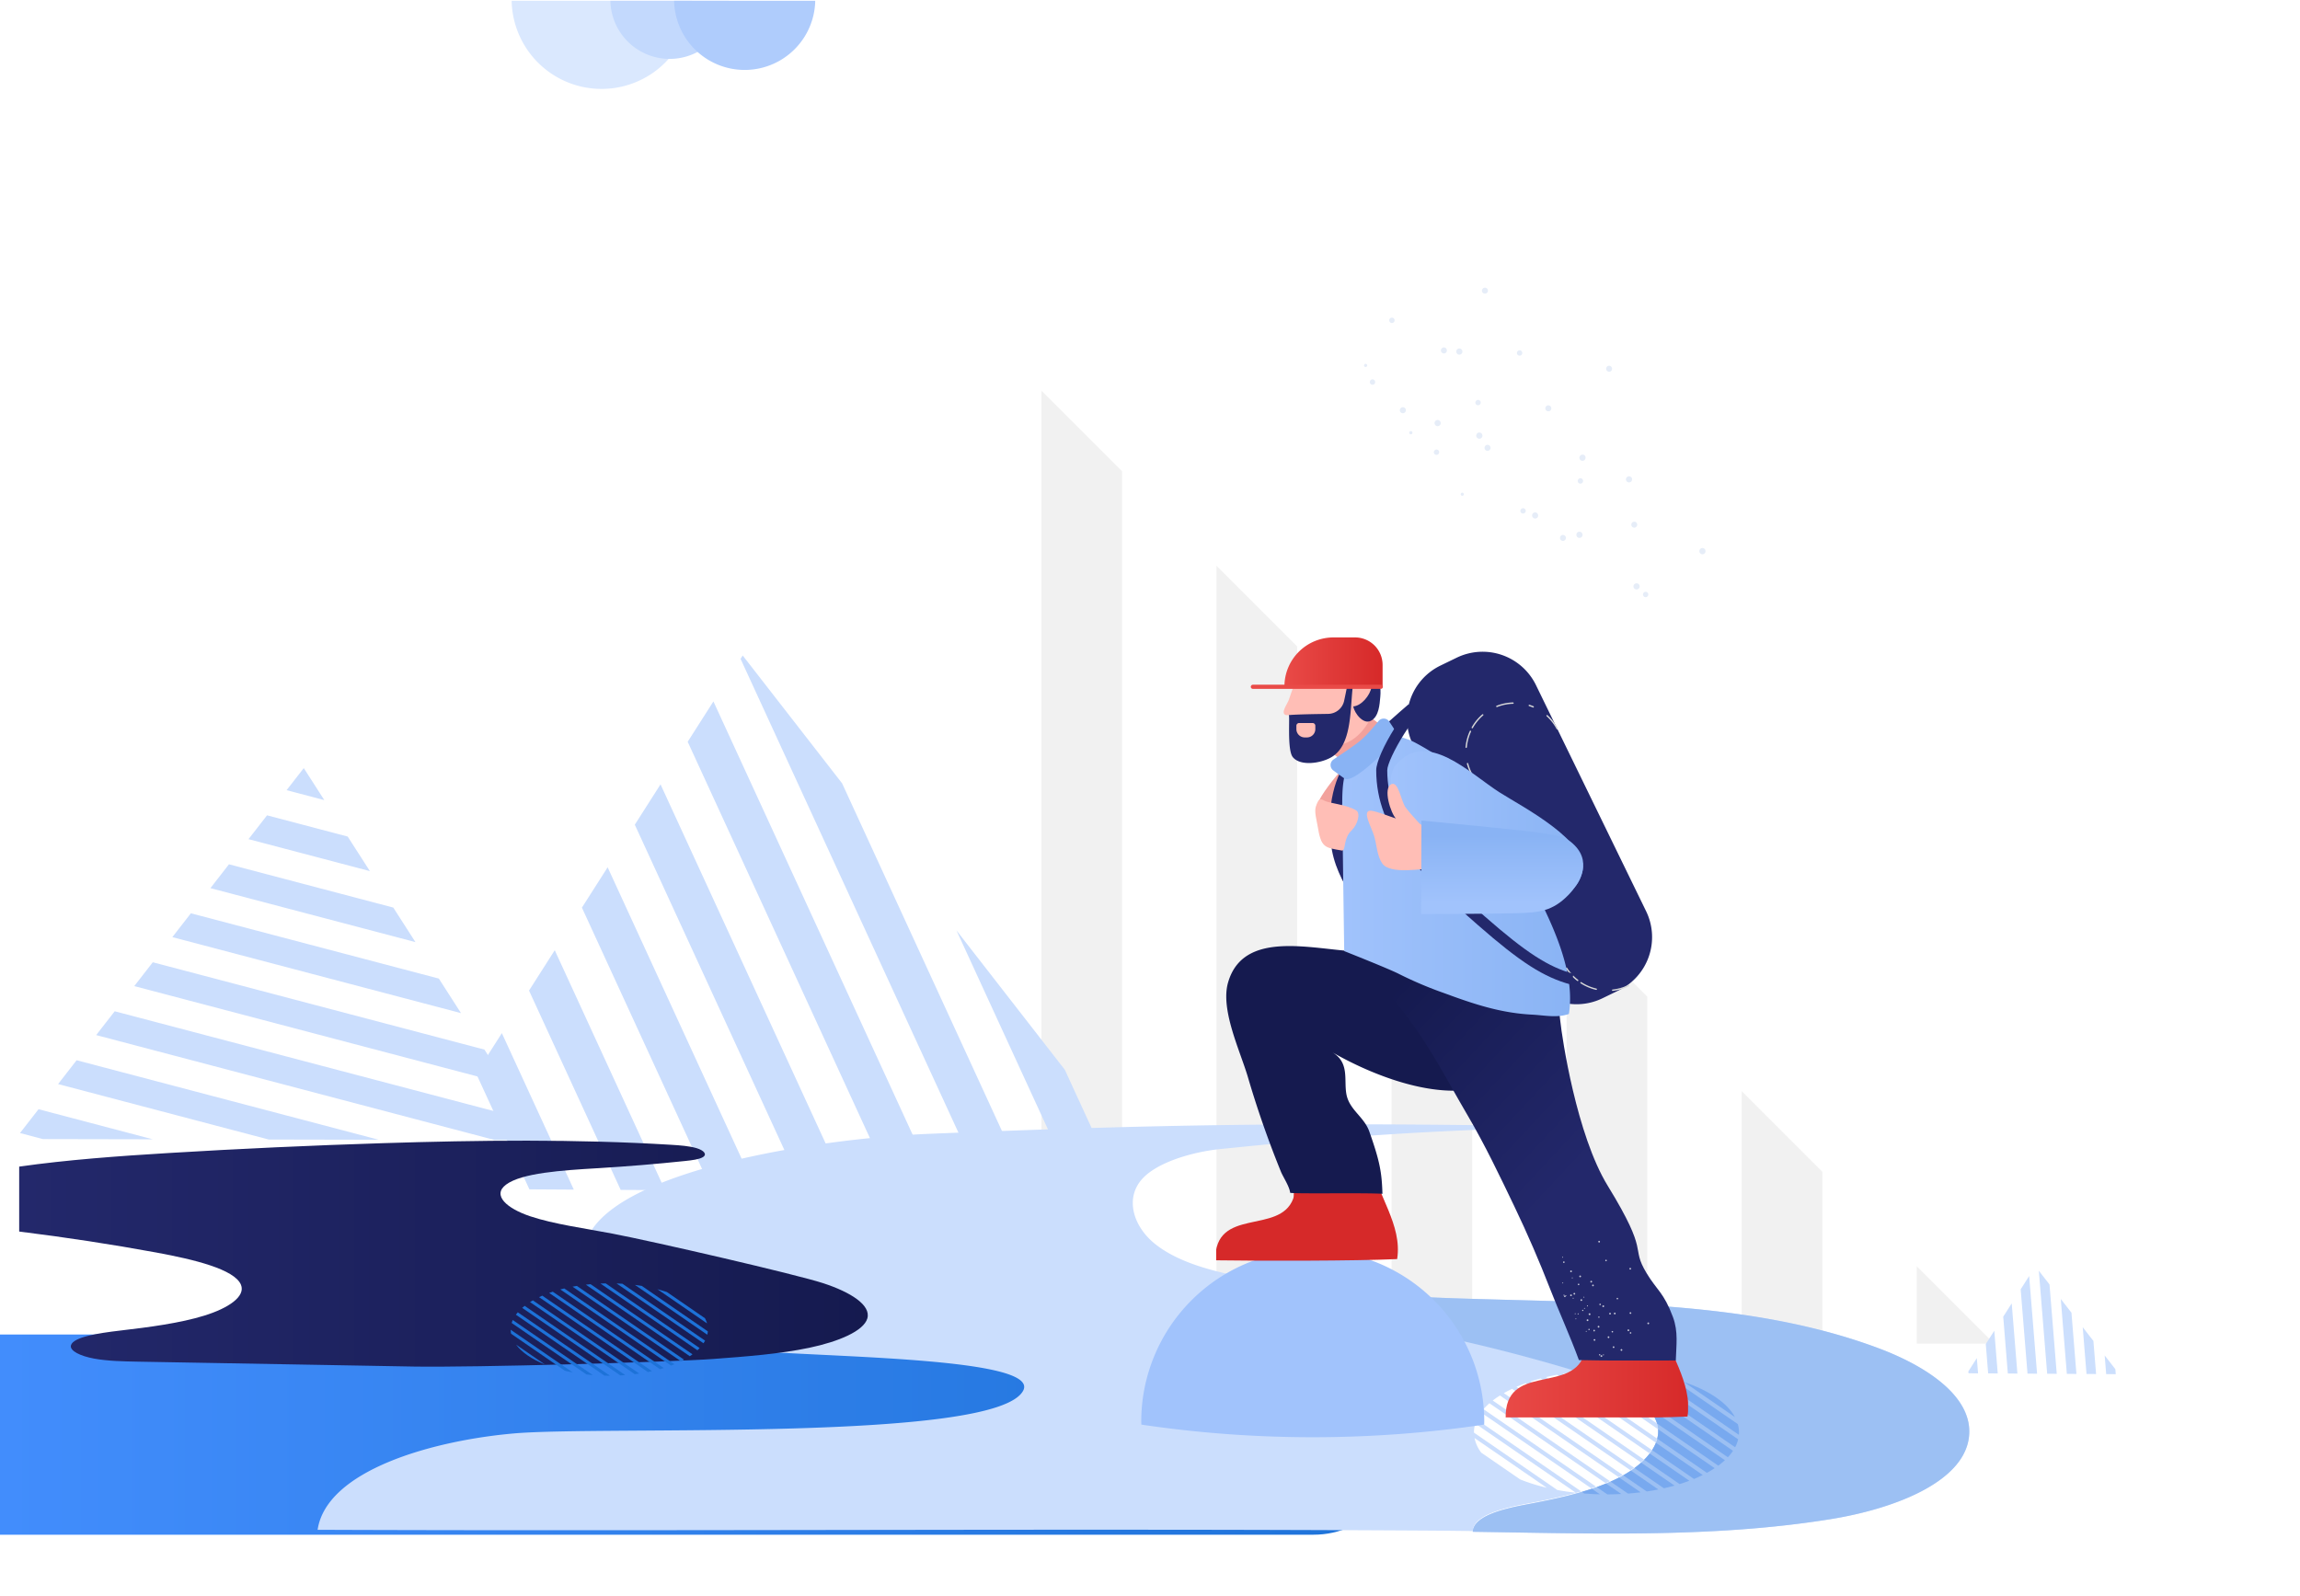 <svg xmlns="http://www.w3.org/2000/svg" xmlns:xlink="http://www.w3.org/1999/xlink" width="1199" height="832" viewBox="0 0 1199 832">
  <defs>
    <style>
      .cls-1 {
        clip-path: url(#clip-Web_1920_30);
      }

      .cls-2 {
        fill: url(#linear-gradient);
      }

      .cls-3 {
        fill: #e6edf8;
      }

      .cls-11, .cls-4, .cls-9 {
        isolation: isolate;
      }

      .cls-34, .cls-5 {
        fill: #fff;
      }

      .cls-6 {
        fill: #dae8fe;
      }

      .cls-7 {
        fill: #c3d9fd;
      }

      .cls-8 {
        fill: #afccfc;
      }

      .cls-9 {
        mix-blend-mode: overlay;
      }

      .cls-10 {
        fill: #f1f1f1;
      }

      .cls-11 {
        mix-blend-mode: color-burn;
      }

      .cls-12 {
        fill: #cbdefd;
      }

      .cls-13 {
        fill: url(#linear-gradient-2);
      }

      .cls-14 {
        fill: #ccdffd;
      }

      .cls-15 {
        fill: none;
      }

      .cls-16 {
        fill: #9cc0f3;
      }

      .cls-17 {
        fill: #78a9ef;
      }

      .cls-18 {
        fill: #1d72d8;
      }

      .cls-19 {
        clip-path: url(#clip-path);
      }

      .cls-20 {
        fill: #a1c3fc;
      }

      .cls-21 {
        clip-path: url(#clip-path-2);
      }

      .cls-22 {
        fill: #23286b;
      }

      .cls-23 {
        fill: #d6d7d8;
      }

      .cls-24 {
        fill: #f2a19c;
      }

      .cls-25 {
        fill: #ffbeb6;
      }

      .cls-26 {
        fill: url(#linear-gradient-3);
      }

      .cls-27 {
        fill: #d62929;
      }

      .cls-28 {
        fill: #151a4f;
      }

      .cls-29 {
        fill: url(#linear-gradient-4);
      }

      .cls-30 {
        fill: url(#linear-gradient-5);
      }

      .cls-31 {
        fill: #e94a47;
      }

      .cls-32 {
        fill: #89b3f4;
      }

      .cls-33 {
        fill: url(#linear-gradient-8);
      }

      .cls-34 {
        opacity: 0.75;
      }
    </style>
    <linearGradient id="linear-gradient" y1="0.5" x2="1" y2="0.5" gradientUnits="objectBoundingBox">
      <stop offset="0" stop-color="#428dfc"/>
      <stop offset="1" stop-color="#1d72d8"/>
    </linearGradient>
    <linearGradient id="linear-gradient-2" y1="0.5" x2="1" y2="0.5" gradientUnits="objectBoundingBox">
      <stop offset="0" stop-color="#23286b"/>
      <stop offset="1" stop-color="#151a4f"/>
    </linearGradient>
    <clipPath id="clip-path">
      <rect id="Rectangle_57" data-name="Rectangle 57" width="179" height="99" transform="translate(0.064 -0.352)"/>
    </clipPath>
    <clipPath id="clip-path-2">
      <rect id="Rectangle_58" data-name="Rectangle 58" width="246" height="407" transform="translate(0.457 -0.337)"/>
    </clipPath>
    <linearGradient id="linear-gradient-3" y1="0.5" x2="1" y2="0.5" gradientUnits="objectBoundingBox">
      <stop offset="0" stop-color="#e94a47"/>
      <stop offset="1" stop-color="#d62929"/>
    </linearGradient>
    <linearGradient id="linear-gradient-4" x1="0.658" y1="0.554" x2="0.201" y2="0.013" xlink:href="#linear-gradient-2"/>
    <linearGradient id="linear-gradient-5" y1="0.5" x2="1" y2="0.5" gradientUnits="objectBoundingBox">
      <stop offset="0" stop-color="#a1c3fc"/>
      <stop offset="1" stop-color="#89b3f4"/>
    </linearGradient>
    <linearGradient id="linear-gradient-8" x1="0.5" y1="0.882" x2="0.5" y2="0.16" xlink:href="#linear-gradient-5"/>
    <clipPath id="clip-Web_1920_30">
      <rect width="1199" height="832"/>
    </clipPath>
  </defs>
  <g id="Web_1920_30" data-name="Web 1920 – 30" class="cls-1">
    <rect class="cls-5" width="1199" height="832"/>
    <g id="Group_870" data-name="Group 870" transform="translate(10 -4046)">
      <path id="Path_1913" data-name="Path 1913" class="cls-2" d="M685.005,971.582H0v104.377H685.005c27.2,0,49.457-23.485,49.457-52.188S712.207,971.582,685.005,971.582Z" transform="translate(-10.201 3770.189)"/>
      <path id="texture-2_7_-i0" class="cls-3" d="M1105.548,273.269a.813.813,0,1,0-.594.986h0a.811.811,0,0,0,.594-.986Zm-50.476-66.533a.833.833,0,0,0-.278-1.146h0a.762.762,0,0,0-1.055.221.434.434,0,0,0-.052.095.8.8,0,0,0,.236,1.108.844.844,0,0,0,1.148-.278Zm23.4,35.341a.909.909,0,0,0,.16-1.189.848.848,0,1,0-1.348,1.029A.913.913,0,0,0,1078.471,242.077Zm103.68-32.7a1.586,1.586,0,0,0,.439-2.175,1.507,1.507,0,0,0-2.062-.524.464.464,0,0,0-.07.045,1.586,1.586,0,0,0-.439,2.175,1.547,1.547,0,0,0,2.133.478Zm-31.648,20.6a1.569,1.569,0,0,0-1.738-2.612,1.545,1.545,0,0,0-.478,2.132h0A1.675,1.675,0,0,0,1150.5,229.982Zm-31.722,20.606a1.535,1.535,0,0,0,.466-2.126.523.523,0,0,1-.03-.043,1.508,1.508,0,0,0-2.062-.524.462.462,0,0,0-.07.045,1.675,1.675,0,0,0-.479,2.217A1.594,1.594,0,0,0,1118.781,250.588ZM1195.932,289a1.551,1.551,0,1,0-1.223,1.859,1.6,1.6,0,0,0,1.223-1.859Zm-37.164,6.912a1.551,1.551,0,1,0-1.223,1.859,1.6,1.6,0,0,0,1.223-1.859Zm-40.879-127.7a1.577,1.577,0,0,0-.436-2.175,1.524,1.524,0,0,0-2.125.379s-.006.009-.01.012a1.5,1.5,0,0,0,.257,2.1c.031.023.062.047.1.075A1.664,1.664,0,0,0,1117.889,168.212Zm-21.422,31.178a1.662,1.662,0,0,0-.392-2.213,1.579,1.579,0,0,0-2.174.437,1.554,1.554,0,0,0,.4,2.158l.022.017a1.524,1.524,0,0,0,2.122-.376C1096.461,199.4,1096.465,199.4,1096.467,199.39Zm-21.381,31.134a1.493,1.493,0,0,0-.331-2.089.326.326,0,0,0-.061-.039,1.551,1.551,0,0,0-2.169.327c-.017.022-.031.04-.047.062a1.568,1.568,0,1,0,2.6,1.758A.143.143,0,0,1,1075.086,230.524Zm126.651,95.1a1.39,1.39,0,1,0-2.77.233,1.389,1.389,0,0,0,1.5,1.269h0A1.41,1.41,0,0,0,1201.737,325.623ZM1135.721,200.74a1.472,1.472,0,0,0-.2-2.017,1.346,1.346,0,0,0-1.9.152l-.036.049a1.381,1.381,0,0,0,.136,1.957l.022.017a1.461,1.461,0,0,0,1.974-.159Zm-21.657,25.8a1.383,1.383,0,0,0-.195-1.939,1.346,1.346,0,0,0-1.9.152l-.036.049a1.392,1.392,0,0,0,.132,1.962l.022.017a1.435,1.435,0,0,0,1.975-.242Zm-21.69,25.917a1.391,1.391,0,0,0-.132-1.962c-.009-.006-.012-.01-.022-.017a1.315,1.315,0,0,0-1.856.095,1.062,1.062,0,0,0-.084.1,1.391,1.391,0,0,0,.132,1.962l.022.017a1.425,1.425,0,0,0,1.94-.2Zm74.65,15.316a1.415,1.415,0,0,0,.553-1.9,1.376,1.376,0,0,0-1.856-.592,1.463,1.463,0,0,0-.634,1.9,1.447,1.447,0,0,0,1.936.6Zm-29.944,15.58a1.339,1.339,0,0,0,.635-1.783.407.407,0,0,1-.034-.075,1.375,1.375,0,0,0-1.856-.592,1.463,1.463,0,0,0-.634,1.9,1.4,1.4,0,0,0,1.888.555ZM1069.413,183.18a1.323,1.323,0,0,0-.825-1.676.668.668,0,0,0-.079-.025,1.392,1.392,0,0,0-1.766.86.4.4,0,0,0-.013.045,1.441,1.441,0,0,0,.948,1.744,1.368,1.368,0,0,0,1.722-.886.176.176,0,0,1,.013-.062ZM1059.289,215.4a1.435,1.435,0,0,0-.906-1.78,1.411,1.411,0,0,0-.872,2.683,1.374,1.374,0,0,0,1.755-.829.192.192,0,0,0,.023-.074Zm171.445,89.186a1.673,1.673,0,0,0,.636-2.215,1.615,1.615,0,0,0-2.172-.676,1.653,1.653,0,0,0-.636,2.215,1.614,1.614,0,0,0,2.172.676Zm-34.373,18.344a1.609,1.609,0,1,0-2.172-.676,1.612,1.612,0,0,0,2.172.676Zm-91.591-123.368a1.692,1.692,0,0,0-1.107-2.056,1.627,1.627,0,0,0-.914,3.121,1.659,1.659,0,0,0,2.021-1.065Zm-11.312,37.279a1.653,1.653,0,0,0-1.064-2.018,1.613,1.613,0,0,0-.953,3.082,1.644,1.644,0,0,0,2.017-1.064Zm75.238,18.594a1.719,1.719,0,0,0-.232-2.3,1.627,1.627,0,0,0-2.256.274,1.582,1.582,0,0,0,.171,2.235l.027.019a1.62,1.62,0,0,0,2.29-.233Zm-24.741,30.143a1.635,1.635,0,0,0-.227-2.292l-.005,0a1.57,1.57,0,0,0-2.21.231h0a1.6,1.6,0,0,0,2.443,2.065Zm48.955-18.844a1.6,1.6,0,1,0-2.3.152,1.63,1.63,0,0,0,2.3-.152Zm-25.844,28.958a1.629,1.629,0,0,0-.157-2.293,1.654,1.654,0,0,0-2.255.114,1.715,1.715,0,0,0,.114,2.334,1.673,1.673,0,0,0,2.3-.155Zm-51.877-52.262a1.647,1.647,0,0,0-1.025-2.059,1.589,1.589,0,0,0-2.017.987,1.568,1.568,0,0,0,.878,2.033.23.23,0,0,0,.068.022,1.6,1.6,0,0,0,2.077-.937.11.11,0,0,0,.02-.047Z" transform="translate(-352.469 4030.217)"/>
      <g id="Group_578" data-name="Group 578" class="cls-4" transform="translate(965.135 4124.705)">
        <g id="Group_138" data-name="Group 138" transform="translate(22.094 22.105)">
          <path id="Path_1108" data-name="Path 1108" class="cls-5" d="M1032.656,49.486a8.425,8.425,0,1,1,8.421-8.425A8.432,8.432,0,0,1,1032.656,49.486Zm0-15.624a7.2,7.2,0,1,0,7.2,7.2A7.205,7.205,0,0,0,1032.656,33.862Z" transform="translate(-1024.234 -32.637)"/>
        </g>
        <g id="Group_139" data-name="Group 139" transform="translate(17.185 17.194)">
          <path id="Path_1109" data-name="Path 1109" class="cls-5" d="M1030.317,52.058a13.336,13.336,0,1,1,13.33-13.336A13.349,13.349,0,0,1,1030.317,52.058Zm0-25.448a12.111,12.111,0,1,0,12.106,12.111A12.122,12.122,0,0,0,1030.317,26.609Z" transform="translate(-1016.986 -25.385)"/>
        </g>
        <g id="Group_140" data-name="Group 140" transform="translate(11.661 11.668)">
          <path id="Path_1110" data-name="Path 1110" class="cls-5" d="M1027.685,54.951a18.862,18.862,0,1,1,18.855-18.862A18.88,18.88,0,0,1,1027.685,54.951Zm0-36.5a17.637,17.637,0,1,0,17.631,17.637A17.653,17.653,0,0,0,1027.685,18.451Z" transform="translate(-1008.831 -17.227)"/>
        </g>
        <g id="Group_141" data-name="Group 141" transform="translate(5.524 5.526)">
          <path id="Path_1111" data-name="Path 1111" class="cls-5" d="M1024.761,58.164a25,25,0,1,1,24.992-25A25.026,25.026,0,0,1,1024.761,58.164Zm0-48.78a23.777,23.777,0,1,0,23.767,23.777A23.8,23.8,0,0,0,1024.761,9.384Z" transform="translate(-999.769 -8.159)"/>
        </g>
        <g id="Group_142" data-name="Group 142">
          <path id="Path_1112" data-name="Path 1112" class="cls-5" d="M1022.13,61.059a30.529,30.529,0,1,1,30.516-30.53A30.557,30.557,0,0,1,1022.13,61.059Zm0-59.832a29.3,29.3,0,1,0,29.291,29.3A29.33,29.33,0,0,0,1022.13,1.227Z" transform="translate(-991.614)"/>
        </g>
      </g>
      <g id="Group_579" data-name="Group 579" transform="translate(256.723 4046.413)">
        <path id="Path_1113" data-name="Path 1113" class="cls-6" d="M65.291,29.1a46.889,46.889,0,0,0,93.759,0Z" transform="translate(-65.291 -29.097)"/>
        <path id="Path_1114" data-name="Path 1114" class="cls-7" d="M141.279,29.1a30.927,30.927,0,0,0,61.841,0Z" transform="translate(-89.811 -29.097)"/>
        <path id="Path_1115" data-name="Path 1115" class="cls-8" d="M190.333,29.1a36.792,36.792,0,0,0,73.569,0Z" transform="translate(-105.64 -29.097)"/>
      </g>
      <g id="Group_581" data-name="Group 581" class="cls-9" transform="translate(532.918 4249.694)">
        <path id="Path_1123" data-name="Path 1123" class="cls-10" d="M1209.7,692.513v40.366h40.353Z" transform="translate(-753.409 -236.022)"/>
        <path id="Path_1124" data-name="Path 1124" class="cls-10" d="M1173.031,655.823V787.489h42.027V697.874Z" transform="translate(-807.993 -290.632)"/>
        <path id="Path_1125" data-name="Path 1125" class="cls-10" d="M1136.356,619.133V842.1h42.033V661.184Z" transform="translate(-862.579 -345.242)"/>
        <path id="Path_1126" data-name="Path 1126" class="cls-10" d="M1099.682,582.443V896.71h42.032V624.494Z" transform="translate(-917.166 -399.853)"/>
        <path id="Path_1127" data-name="Path 1127" class="cls-10" d="M1063.01,545.755V951.317h42.028V587.8Z" transform="translate(-971.75 -454.46)"/>
        <path id="Path_1128" data-name="Path 1128" class="cls-10" d="M1026.336,509.067v496.857h42.032V551.113Z" transform="translate(-1026.336 -509.067)"/>
      </g>
      <g id="Group_582" data-name="Group 582" class="cls-11" transform="translate(238.209 4387.753)">
        <path id="Path_1129" data-name="Path 1129" class="cls-12" d="M515.87,768.909l-56.491-72.667,62.858,136.725,23.149.139Z" transform="translate(-208.975 -552.905)"/>
        <path id="Path_1130" data-name="Path 1130" class="cls-12" d="M387.249,602.968l-1.111,1.745L513.965,882.742l23.152.141-98.05-213.266Z" transform="translate(-248.285 -602.968)"/>
        <path id="Path_1131" data-name="Path 1131" class="cls-12" d="M368.2,639.587l107.813,234.5,23.152.141L381.612,618.55Z" transform="translate(-257.914 -594.604)"/>
        <path id="Path_1132" data-name="Path 1132" class="cls-12" d="M350.256,667.723l87.8,190.976,23.152.141L363.669,646.686Z" transform="translate(-267.543 -579.503)"/>
        <path id="Path_1133" data-name="Path 1133" class="cls-12" d="M332.316,695.858,400.1,843.311l23.152.138L345.729,674.824Z" transform="translate(-277.172 -564.4)"/>
        <path id="Path_1134" data-name="Path 1134" class="cls-12" d="M314.374,724l47.78,103.927,23.149.138-57.516-125.1Z" transform="translate(-286.802 -549.3)"/>
        <path id="Path_1135" data-name="Path 1135" class="cls-12" d="M296.432,752.134,324.2,812.529l23.149.145-37.505-81.578Z" transform="translate(-296.432 -534.199)"/>
      </g>
      <path id="Path_1914" data-name="Path 1914" class="cls-12" d="M756.821,1007.694c17-3.187,34.231-6.855,47.95-13.688s23.428-17.5,20.7-28.089c-3.629-14.1-26.6-23.024-47.876-29.323A895.053,895.053,0,0,0,676.148,913.03c-17.115-2.957-37.468-7.26-41.238-17.732a9.71,9.71,0,0,1-.409-1.555c-9.447-1.339-18.812-2.936-28.073-4.873-15.855-3.316-31.992-7.916-43.1-16.984s-15.562-23.7-6.226-33.822c8.039-8.716,26.5-13.965,40.487-15.384,66.566-6.754,97.924-9.1,180.851-11.756-141.568-2.459-215.564-.943-332.292,3.8-70.027,2.843-205.992,25.948-175.935,77.218,10.311,17.587,11.451,30.976,88.742,36.316,45.08,3.116,144.274,4.027,135.977,20.294-13.8,27.044-218.4,18.3-265.455,22.383-41.863,3.633-97.717,19-102.4,50.251,193.814.756,390.117-.746,580,.422q11.087.068,22.2.242a5.638,5.638,0,0,1,.07-.831C730.614,1013.53,744.88,1009.933,756.821,1007.694Z" transform="translate(28.494 3822.408)"/>
      <path id="Path_1915" data-name="Path 1915" class="cls-13" d="M419.141,896.685c-14.16-4.629-88.024-21.669-109.825-25.839-14.661-2.805-30.6-4.939-42.883-9.042S246.422,850.8,253.8,845.29c8.182-6.107,29.351-7.461,47.389-8.539,15.552-.93,30.957-2.2,46.112-3.8,3.433-.362,7.154-.825,9.048-1.954,2.533-1.512.481-3.623-3.253-4.732s-8.639-1.464-13.348-1.751c-49.542-3.015-100.162-2.412-150.179-.838Q133.6,825.436,78.095,828.8c-26.413,1.6-53.209,3.557-78.095,7.1v33.85c24.453,3.035,48.357,6.688,71.475,10.94,19.616,3.608,40.789,8.72,44.134,16.8,2.513,6.065-6.439,12.176-19.085,16.091s-28.528,6.015-44.2,7.841c-11.008,1.281-24.159,3.342-25.333,7.63-.8,2.927,5.015,5.656,12.089,6.946s15.186,1.454,23.048,1.594l143.5,2.548c30.573.543,134.728-2.361,156.04-3.946,17.27-1.284,34.87-2.613,50.215-5.842s28.336-8.738,30.254-15.282C444.184,908.069,433.3,901.314,419.141,896.685Z" transform="translate(0 3818.337)"/>
      <path id="Path_1916" data-name="Path 1916" class="cls-12" d="M1157.709,1055.679c33.219-5.371,71.677-19.835,72.139-45.241.358-19.673-23.263-34.776-46.76-43.636-92.865-35.019-204.667-18.327-306.844-32.831a9.584,9.584,0,0,0,.409,1.558c3.77,10.489,24.123,14.8,41.238,17.763A893.388,893.388,0,0,1,1019.341,976.9c21.281,6.311,44.247,15.246,47.876,29.374,2.725,10.608-6.985,21.293-20.7,28.138s-30.947,10.519-47.95,13.712c-11.942,2.243-26.209,5.843-27.482,13.344a5.5,5.5,0,0,0-.07.833C1033.632,1063.213,1096.625,1065.557,1157.709,1055.679Z" transform="translate(-213.252 3782.326)"/>
      <g id="Group_585" data-name="Group 585" transform="translate(1016.102 4708.526)">
        <path id="Path_1152" data-name="Path 1152" class="cls-14" d="M1254.349,756.8l-.212-2.606-5.567-7.161.788,9.736Z" transform="translate(-1177.496 -702.877)"/>
        <path id="Path_1153" data-name="Path 1153" class="cls-14" d="M1231.677,725.3l1.977,24.392,4.989.03-1.4-17.263Z" transform="translate(-1172.045 -695.865)"/>
        <path id="Path_1154" data-name="Path 1154" class="cls-14" d="M1214.784,703.57l3.164,39.048,4.99.031-2.587-31.919Z" transform="translate(-1166.594 -688.853)"/>
        <path id="Path_1155" data-name="Path 1155" class="cls-14" d="M1197.891,681.842l4.351,53.7,4.99.031L1203.458,689Z" transform="translate(-1161.143 -681.842)"/>
        <path id="Path_1156" data-name="Path 1156" class="cls-14" d="M1183.916,692.845l3.561,43.949,4.988.031-4.125-50.919Z" transform="translate(-1156.633 -683.153)"/>
        <path id="Path_1157" data-name="Path 1157" class="cls-14" d="M1170.49,713.9l2.4,29.626,4.99.029-2.965-36.594Z" transform="translate(-1152.301 -689.948)"/>
        <path id="Path_1158" data-name="Path 1158" class="cls-14" d="M1157.064,734.958l1.24,15.3,4.989.03-1.8-22.27Z" transform="translate(-1147.969 -696.743)"/>
        <path id="Path_1159" data-name="Path 1159" class="cls-14" d="M1143.635,756.015l.081.977,4.99.03-.644-7.947Z" transform="translate(-1143.635 -703.537)"/>
      </g>
      <path id="Path_1917" data-name="Path 1917" class="cls-15" d="M1131.078,1013.885l12.316,8.477A52.613,52.613,0,0,0,1131.078,1013.885Z" transform="translate(-295.482 3756.539)"/>
      <path id="Path_1918" data-name="Path 1918" class="cls-5" d="M1044.354,1013.383q-2.266,1.078-4.312,2.249l62.258,42.843q2.082-1.175,4-2.463Z" transform="translate(-266.107 3756.701)"/>
      <path id="Path_1919" data-name="Path 1919" class="cls-5" d="M1070.186,1076.186l-52.41-36.068a15.759,15.759,0,0,0-.7,4.589c0,.051,0,.1,0,.152l43.442,29.9Q1065.2,1075.629,1070.186,1076.186Z" transform="translate(-258.697 3748.074)"/>
      <path id="Path_1920" data-name="Path 1920" class="cls-5" d="M1054.591,1009.04q-2.5.9-4.812,1.9l61.532,42.345c1.231-.909,2.4-1.851,3.477-2.823Z" transform="translate(-269.25 3758.103)"/>
      <path id="Path_1921" data-name="Path 1921" class="cls-5" d="M1041.293,1072.843a97.312,97.312,0,0,0,13.9,4.35l-37.684-25.933a18.886,18.886,0,0,0,3.49,7.618Z" transform="translate(-258.836 3744.479)"/>
      <path id="Path_1922" data-name="Path 1922" class="cls-5" d="M1021.42,1031.555a21,21,0,0,0-2.169,3.724l54.77,37.69q2.648-.774,5.22-1.624Z" transform="translate(-259.398 3750.837)"/>
      <path id="Path_1923" data-name="Path 1923" class="cls-5" d="M1097.425,1061.275l-62.154-42.772q-2.01,1.271-3.753,2.634l61.421,42.268c1.251-.551,2.484-1.117,3.686-1.716C1096.892,1061.552,1097.157,1061.413,1097.425,1061.275Z" transform="translate(-263.355 3755.049)"/>
      <path id="Path_1924" data-name="Path 1924" class="cls-5" d="M1027.511,1024.494a31.435,31.435,0,0,0-3.081,3.1l59.013,40.611c1.656-.59,3.275-1.216,4.866-1.867Z" transform="translate(-261.07 3753.116)"/>
      <path id="Path_1925" data-name="Path 1925" class="cls-5" d="M1078.3,1002.565q-2.961.557-5.785,1.237l55.3,38.056a21.992,21.992,0,0,0,2-3.841Z" transform="translate(-276.584 3760.192)"/>
      <path id="Path_1926" data-name="Path 1926" class="cls-5" d="M1135.159,1030.318l-43.338-29.824q-3.216.368-6.313.872l49.189,33.851A15.139,15.139,0,0,0,1135.159,1030.318Z" transform="translate(-280.777 3760.86)"/>
      <path id="Path_1927" data-name="Path 1927" class="cls-5" d="M1134.319,1018.6,1122,1010.126a137.154,137.154,0,0,0-19.047-7.891l37.3,25.669A21.273,21.273,0,0,0,1134.319,1018.6Z" transform="translate(-286.408 3760.298)"/>
      <path id="Path_1928" data-name="Path 1928" class="cls-5" d="M1122.733,1044.535l-56.828-39.108q-2.728.731-5.291,1.576l59.263,40.783A33.178,33.178,0,0,0,1122.733,1044.535Z" transform="translate(-272.746 3759.268)"/>
      <path id="Path_1929" data-name="Path 1929" class="cls-5" d="M1150.267,1086.167l-14.308-9.846q-1.913,1.288-4,2.464l12.254,8.432Q1147.307,1086.757,1150.267,1086.167Z" transform="translate(-295.768 3736.392)"/>
      <path id="Path_1930" data-name="Path 1930" class="cls-5" d="M1161.5,1082.176l-17.4-11.974c-1.082.973-2.247,1.914-3.477,2.823l15.334,10.553Q1158.809,1082.935,1161.5,1082.176Z" transform="translate(-298.564 3738.366)"/>
      <path id="Path_1931" data-name="Path 1931" class="cls-5" d="M1109.56,1093.212l-4.225-2.908q-2.568.856-5.22,1.624l1.26.868Q1105.4,1093.115,1109.56,1093.212Z" transform="translate(-285.492 3731.88)"/>
      <path id="Path_1932" data-name="Path 1932" class="cls-5" d="M1137.9,1089.37l-11.217-7.718c-.267.138-.532.277-.8.412-1.2.6-2.435,1.164-3.686,1.716l9.087,6.254Q1134.652,1089.777,1137.9,1089.37Z" transform="translate(-292.615 3734.671)"/>
      <path id="Path_1933" data-name="Path 1933" class="cls-5" d="M1124.385,1091.746l-7.961-5.478c-1.591.652-3.21,1.279-4.866,1.867l5.538,3.811Q1120.791,1091.936,1124.385,1091.746Z" transform="translate(-289.184 3733.182)"/>
      <path id="Path_1934" data-name="Path 1934" class="cls-5" d="M1180.577,1071.709l-24.419-16.8a21.948,21.948,0,0,1-2,3.841l21.84,15.031Q1178.387,1072.792,1180.577,1071.709Z" transform="translate(-302.93 3743.302)"/>
      <path id="Path_1935" data-name="Path 1935" class="cls-5" d="M1188.076,1064.814l-29.48-20.287a15.17,15.17,0,0,1-.462,4.9l25.887,17.815Q1186.167,1066.075,1188.076,1064.814Z" transform="translate(-304.213 3746.651)"/>
      <path id="Path_1936" data-name="Path 1936" class="cls-5" d="M1163.6,1004.09c-3.469-.91-7.122-1.683-10.928-2.3l46.265,31.838c.035-.427.058-.856.058-1.288a15.691,15.691,0,0,0-.612-4.31Z" transform="translate(-302.449 3760.443)"/>
      <path id="Path_1937" data-name="Path 1937" class="cls-5" d="M1190.548,1054.809l-41.285-28.411a21.272,21.272,0,0,1,5.937,9.3l31.9,21.95A38.557,38.557,0,0,0,1190.548,1054.809Z" transform="translate(-301.352 3752.501)"/>
      <path id="Path_1938" data-name="Path 1938" class="cls-5" d="M1106.623,999.327q-3.515.146-6.92.455l2.2,1.516a137.217,137.217,0,0,1,19.048,7.891Z" transform="translate(-285.359 3761.237)"/>
      <path id="Path_1939" data-name="Path 1939" class="cls-5" d="M1117.851,999.133c-.859,0-1.712.01-2.564.025l65.845,45.312a25.9,25.9,0,0,0,2.691-3.365l-60.862-41.885Q1120.431,999.133,1117.851,999.133Z" transform="translate(-290.387 3761.299)"/>
      <path id="Path_1940" data-name="Path 1940" class="cls-5" d="M1178.687,1008.138l26.6,18.306C1201.257,1018.966,1191.663,1012.525,1178.687,1008.138Z" transform="translate(-310.846 3758.394)"/>
      <path id="Path_1941" data-name="Path 1941" class="cls-5" d="M1171.636,1077.39l-20.667-14.222a33.339,33.339,0,0,1-2.856,3.251l18.46,12.7Q1169.187,1078.308,1171.636,1077.39Z" transform="translate(-300.98 3740.636)"/>
      <path id="Path_1942" data-name="Path 1942" class="cls-5" d="M1132.637,999.554l57.884,39.834a17.682,17.682,0,0,0,1.574-4.133l-50.684-34.879Q1137.125,999.836,1132.637,999.554Z" transform="translate(-295.986 3761.164)"/>
      <path id="Path_1943" data-name="Path 1943" class="cls-16" d="M1183.088,966.8c-92.865-35.019-204.667-18.327-306.844-32.831a9.584,9.584,0,0,0,.409,1.558c3.77,10.489,24.123,14.8,41.238,17.763A893.388,893.388,0,0,1,1019.341,976.9c3.472,1.029,6.986,2.13,10.456,3.309a137.211,137.211,0,0,1,19.048,7.891,52.626,52.626,0,0,1,12.316,8.477,21.27,21.27,0,0,1,5.937,9.3c.038.133.086.261.118.4a14.588,14.588,0,0,1,.414,2.58,15.17,15.17,0,0,1-.462,4.9,17.808,17.808,0,0,1-.693,2.131,21.953,21.953,0,0,1-2,3.841c-.382.591-.8,1.176-1.239,1.754a33.325,33.325,0,0,1-2.856,3.251c-.509.511-1.039,1.017-1.591,1.514-1.082.973-2.247,1.914-3.477,2.823q-.912.672-1.872,1.322-1.913,1.288-4,2.464-1.044.589-2.125,1.146c-.268.138-.532.277-.8.412-1.2.6-2.435,1.164-3.686,1.716q-1.157.511-2.339,1c-1.591.652-3.211,1.278-4.866,1.867-.835.3-1.681.585-2.53.868q-2.568.856-5.22,1.624c-9.35,2.734-19.366,4.771-29.308,6.639-11.942,2.243-26.209,5.843-27.482,13.344a5.5,5.5,0,0,0-.07.833c62.617.913,125.609,3.26,186.694-6.617,33.219-5.371,71.677-19.835,72.139-45.241C1230.208,990.767,1206.585,975.663,1183.088,966.8Z" transform="translate(-213.252 3782.326)"/>
      <g id="Group_586" data-name="Group 586" transform="translate(814.344 4760.433)">
        <path id="Path_1187" data-name="Path 1187" class="cls-17" d="M1150.267,1086.167l-14.308-9.846q-1.913,1.288-4,2.464l12.254,8.432Q1147.307,1086.757,1150.267,1086.167Z" transform="translate(-1110.112 -1024.041)"/>
        <path id="Path_1188" data-name="Path 1188" class="cls-17" d="M1161.5,1082.176l-17.4-11.974c-1.082.973-2.247,1.914-3.477,2.823l15.334,10.553Q1158.809,1082.935,1161.5,1082.176Z" transform="translate(-1112.909 -1022.066)"/>
        <path id="Path_1189" data-name="Path 1189" class="cls-17" d="M1109.56,1093.212l-4.225-2.908q-2.568.856-5.22,1.624l1.26.868Q1105.4,1093.115,1109.56,1093.212Z" transform="translate(-1099.837 -1028.553)"/>
        <path id="Path_1190" data-name="Path 1190" class="cls-17" d="M1137.9,1089.37l-11.217-7.718c-.267.138-.532.277-.8.412-1.2.6-2.435,1.164-3.686,1.716l9.087,6.254Q1134.652,1089.777,1137.9,1089.37Z" transform="translate(-1106.96 -1025.761)"/>
        <path id="Path_1191" data-name="Path 1191" class="cls-17" d="M1124.385,1091.746l-7.961-5.478c-1.591.652-3.21,1.279-4.866,1.867l5.538,3.811Q1120.791,1091.936,1124.385,1091.746Z" transform="translate(-1103.529 -1027.25)"/>
        <path id="Path_1192" data-name="Path 1192" class="cls-17" d="M1180.577,1071.709l-24.419-16.8a21.948,21.948,0,0,1-2,3.841l21.84,15.031Q1178.387,1072.792,1180.577,1071.709Z" transform="translate(-1117.275 -1017.13)"/>
        <path id="Path_1193" data-name="Path 1193" class="cls-17" d="M1188.076,1064.814l-29.48-20.287a15.17,15.17,0,0,1-.462,4.9l25.887,17.815Q1186.167,1066.075,1188.076,1064.814Z" transform="translate(-1118.558 -1013.781)"/>
        <path id="Path_1194" data-name="Path 1194" class="cls-17" d="M1163.6,1004.09c-3.469-.91-7.122-1.683-10.928-2.3l46.265,31.838c.035-.427.058-.856.058-1.288a15.691,15.691,0,0,0-.612-4.31Z" transform="translate(-1116.795 -999.99)"/>
        <path id="Path_1195" data-name="Path 1195" class="cls-17" d="M1190.548,1054.809l-41.285-28.411a21.272,21.272,0,0,1,5.937,9.3l31.9,21.95A38.557,38.557,0,0,0,1190.548,1054.809Z" transform="translate(-1115.696 -1007.932)"/>
        <path id="Path_1196" data-name="Path 1196" class="cls-17" d="M1106.623,999.327q-3.515.146-6.92.455l2.2,1.516a137.217,137.217,0,0,1,19.048,7.891Z" transform="translate(-1099.703 -999.196)"/>
        <path id="Path_1197" data-name="Path 1197" class="cls-17" d="M1117.851,999.133c-.859,0-1.712.01-2.564.025l65.845,45.312a25.9,25.9,0,0,0,2.691-3.365l-60.862-41.885Q1120.431,999.133,1117.851,999.133Z" transform="translate(-1104.732 -999.133)"/>
        <path id="Path_1198" data-name="Path 1198" class="cls-17" d="M1178.687,1008.138l26.6,18.306C1201.257,1018.966,1191.663,1012.525,1178.687,1008.138Z" transform="translate(-1125.19 -1002.039)"/>
        <path id="Path_1199" data-name="Path 1199" class="cls-17" d="M1171.636,1077.39l-20.667-14.222a33.339,33.339,0,0,1-2.856,3.251l18.46,12.7Q1169.187,1078.308,1171.636,1077.39Z" transform="translate(-1115.324 -1019.796)"/>
        <path id="Path_1200" data-name="Path 1200" class="cls-17" d="M1132.637,999.554l57.884,39.834a17.682,17.682,0,0,0,1.574-4.133l-50.684-34.879Q1137.125,999.836,1132.637,999.554Z" transform="translate(-1110.331 -999.269)"/>
      </g>
      <g id="Group_587" data-name="Group 587" transform="translate(256.223 4715.118)">
        <path id="Path_1203" data-name="Path 1203" class="cls-18" d="M294.932,989.766l-15.1-10.393C282.832,983.442,288.1,987.017,294.932,989.766Z" transform="translate(-277.019 -947.442)"/>
        <path id="Path_1204" data-name="Path 1204" class="cls-18" d="M275.893,970l28.047,19.3q1.987.47,4.073.862l-32.331-22.249A11.337,11.337,0,0,0,275.893,970Z" transform="translate(-275.681 -943.745)"/>
        <path id="Path_1205" data-name="Path 1205" class="cls-18" d="M276.438,961.973l39.007,26.844q1.617.177,3.272.311l-41.7-28.7A12.464,12.464,0,0,0,276.438,961.973Z" transform="translate(-275.925 -941.33)"/>
        <path id="Path_1206" data-name="Path 1206" class="cls-18" d="M279.673,955.739l46.177,31.777q1.257.029,2.527.03l.334,0-48.041-33.061C280.315,954.9,279.98,955.314,279.673,955.739Z" transform="translate(-276.969 -939.41)"/>
        <path id="Path_1207" data-name="Path 1207" class="cls-18" d="M284.528,950.573,335.7,985.789q1.3-.068,2.579-.165l-52.473-36.112Q285.141,950.034,284.528,950.573Z" transform="translate(-278.536 -937.806)"/>
        <path id="Path_1208" data-name="Path 1208" class="cls-18" d="M290.542,946.19l54.6,37.579q1.188-.148,2.353-.322l-55.454-38.162Q291.272,945.726,290.542,946.19Z" transform="translate(-280.476 -936.442)"/>
        <path id="Path_1209" data-name="Path 1209" class="cls-18" d="M297.5,942.444,354.25,981.5q1.091-.216,2.157-.457L299.2,941.672Q298.331,942.048,297.5,942.444Z" transform="translate(-282.722 -935.276)"/>
        <path id="Path_1210" data-name="Path 1210" class="cls-18" d="M305.3,939.269l57.751,39.743q1-.281,1.973-.583l-57.845-39.807Q306.221,938.937,305.3,939.269Z" transform="translate(-285.237 -934.292)"/>
        <path id="Path_1211" data-name="Path 1211" class="cls-18" d="M313.887,936.642l57.676,39.691q.916-.343,1.8-.706L315.948,936.12Q314.9,936.37,313.887,936.642Z" transform="translate(-288.009 -933.485)"/>
        <path id="Path_1212" data-name="Path 1212" class="cls-18" d="M323.283,934.573,379.8,973.464q.824-.407,1.609-.833l-55.874-38.451Q324.395,934.364,323.283,934.573Z" transform="translate(-291.041 -932.859)"/>
        <path id="Path_1213" data-name="Path 1213" class="cls-18" d="M333.54,933.1l54.194,37.3q.727-.479,1.4-.977L336,932.847Q334.756,932.96,333.54,933.1Z" transform="translate(-294.351 -932.429)"/>
        <path id="Path_1214" data-name="Path 1214" class="cls-18" d="M344.768,932.31,395.326,967.1q.608-.565,1.153-1.149L347.474,932.23Q346.112,932.255,344.768,932.31Z" transform="translate(-297.974 -932.23)"/>
        <path id="Path_1215" data-name="Path 1215" class="cls-18" d="M357.2,932.3l45.3,31.172a15.694,15.694,0,0,0,.817-1.38l-43.08-29.645Q358.724,932.354,357.2,932.3Z" transform="translate(-301.985 -932.253)"/>
        <path id="Path_1216" data-name="Path 1216" class="cls-18" d="M371.314,933.421l37.721,25.959a11.583,11.583,0,0,0,.281-1.748l-34.432-23.7Q373.128,933.648,371.314,933.421Z" transform="translate(-306.54 -932.614)"/>
        <path id="Path_1217" data-name="Path 1217" class="cls-18" d="M393.575,938.2q-2.392-.809-4.982-1.488l25.888,17.816a13.489,13.489,0,0,0-1.108-2.7Z" transform="translate(-312.116 -933.676)"/>
      </g>
      <g id="Group_588" data-name="Group 588" class="cls-9" transform="translate(0.424 4446.456)">
        <path id="Path_1218" data-name="Path 1218" class="cls-12" d="M262.756,550.336,253.8,561.852l19.664,5.178Z" transform="translate(-114.822 -550.336)"/>
        <path id="Path_1219" data-name="Path 1219" class="cls-12" d="M224.489,599.124l63.273,16.661L276.2,597.774,234.15,586.7Z" transform="translate(-105.363 -562.07)"/>
        <path id="Path_1220" data-name="Path 1220" class="cls-12" d="M195.175,636.83l106.881,28.142L290.5,646.96,204.835,624.4Z" transform="translate(-95.903 -574.237)"/>
        <path id="Path_1221" data-name="Path 1221" class="cls-12" d="M165.864,674.534,316.35,714.16l-11.558-18.011L175.523,662.11Z" transform="translate(-86.445 -586.404)"/>
        <path id="Path_1222" data-name="Path 1222" class="cls-12" d="M136.549,712.241l194.1,51.107-11.558-18.011L146.208,699.814Z" transform="translate(-76.986 -598.571)"/>
        <path id="Path_1223" data-name="Path 1223" class="cls-12" d="M107.236,749.945l207.719,54.7,24.95.051-6.524-10.167-216.486-57Z" transform="translate(-67.527 -610.738)"/>
        <path id="Path_1224" data-name="Path 1224" class="cls-12" d="M77.921,787.651l109.821,28.916,57.289.117L87.582,775.226Z" transform="translate(-58.067 -622.905)"/>
        <path id="Path_1225" data-name="Path 1225" class="cls-12" d="M48.609,825.356,60.531,828.5l57.29.117L58.269,812.931Z" transform="translate(-48.609 -635.072)"/>
      </g>
      <g id="Group_589" data-name="Group 589" transform="translate(584.938 4697.352)">
        <g id="Group_157" data-name="Group 157" class="cls-19">
          <path id="Path_1227" data-name="Path 1227" class="cls-20" d="M178.763,91.508c.012-.627.048-1.25.048-1.88A89.406,89.406,0,0,0,0,89.628c0,.63.034,1.252.048,1.88A610.185,610.185,0,0,0,178.763,91.508Z" transform="translate(0 -0.111)"/>
        </g>
      </g>
      <g id="Group_590" data-name="Group 590" transform="translate(623.543 4378.337)">
        <g id="Group_164" data-name="Group 164" class="cls-21">
          <path id="Path_1228" data-name="Path 1228" class="cls-22" d="M257.909,187.573l-8.468,4.11a30.948,30.948,0,0,1-41.334-14.265L150.679,59.5a30.85,30.85,0,0,1,14.289-41.265l8.468-4.11A30.948,30.948,0,0,1,214.77,28.39L272.2,146.307A30.85,30.85,0,0,1,257.909,187.573Z" transform="translate(-47.615 -3.553)"/>
          <g id="Group_160" data-name="Group 160" transform="translate(130.429 33.883)">
            <path id="Path_1229" data-name="Path 1229" class="cls-23" d="M269.292,200.431a.359.359,0,0,1-.039-.716,24.878,24.878,0,0,0,8.134-2.355.359.359,0,1,1,.315.645,25.557,25.557,0,0,1-8.37,2.424Zm-8.575-.524a.329.329,0,0,1-.083-.01,25.68,25.68,0,0,1-8.019-3.4.359.359,0,1,1,.389-.6,24.978,24.978,0,0,0,7.8,3.309.359.359,0,0,1-.083.708Zm-9.668-4.6a.361.361,0,0,1-.22-.075,25.366,25.366,0,0,1-5.879-6.42.359.359,0,0,1,.605-.387,24.685,24.685,0,0,0,5.713,6.24.358.358,0,0,1-.219.642Zm-9.722-14a.36.36,0,0,1-.323-.2l-3.775-7.752a.359.359,0,0,1,.646-.315l3.775,7.752a.36.36,0,0,1-.323.516Zm-7.552-15.5a.359.359,0,0,1-.323-.2l-.944-1.938a.359.359,0,0,1,.646-.315l.944,1.938a.358.358,0,0,1-.165.48A.352.352,0,0,1,233.775,165.8Zm-4.719-9.69a.36.36,0,0,1-.323-.2l-3.775-7.752a.359.359,0,0,1,.646-.315l3.775,7.752a.36.36,0,0,1-.323.516Zm-7.551-15.5a.36.36,0,0,1-.323-.2l-3.775-7.752a.359.359,0,0,1,.646-.315l3.775,7.752a.36.36,0,0,1-.323.516Zm-4.719-9.69a.36.36,0,0,1-.323-.2l-3.775-7.752a.359.359,0,0,1,.646-.315l3.775,7.752a.358.358,0,0,1-.165.48A.354.354,0,0,1,216.785,130.916Zm-7.551-15.5a.359.359,0,0,1-.323-.2l-3.775-7.752a.359.359,0,0,1,.646-.315l3.775,7.752a.36.36,0,0,1-.323.516Zm-7.552-15.5a.359.359,0,0,1-.323-.2l-.944-1.938a.359.359,0,0,1,.646-.315l.944,1.938a.36.36,0,0,1-.323.516Zm-4.719-9.691a.36.36,0,0,1-.323-.2l-1.587-3.259a25.7,25.7,0,0,1-1.759-4.744.359.359,0,0,1,.7-.181,25.085,25.085,0,0,0,1.71,4.611l1.587,3.259a.358.358,0,0,1-.165.48A.351.351,0,0,1,196.963,90.216Zm-4.034-16.484H192.9a.359.359,0,0,1-.327-.389,25.57,25.57,0,0,1,2.232-8.41.36.36,0,0,1,.655.3,24.87,24.87,0,0,0-2.17,8.174A.359.359,0,0,1,192.929,73.732ZM240.359,64.1a.358.358,0,0,1-.317-.191,24.727,24.727,0,0,0-5.187-6.682.359.359,0,1,1,.485-.53,25.443,25.443,0,0,1,5.338,6.875.359.359,0,0,1-.149.486A.351.351,0,0,1,240.359,64.1Zm-44.25-.577a.366.366,0,0,1-.177-.046.359.359,0,0,1-.136-.49,25.369,25.369,0,0,1,5.518-6.731.359.359,0,1,1,.471.543,24.645,24.645,0,0,0-5.362,6.542A.36.36,0,0,1,196.109,63.522Zm31.746-10.816a.366.366,0,0,1-.139-.028c-.65-.272-1.321-.521-1.995-.738a.359.359,0,1,1,.222-.683c.692.224,1.382.479,2.051.759a.358.358,0,0,1,.193.47A.364.364,0,0,1,227.855,52.706Zm-18.947-.247a.359.359,0,0,1-.131-.693,25.465,25.465,0,0,1,8.539-1.74.381.381,0,0,1,.371.348.36.36,0,0,1-.349.37,24.724,24.724,0,0,0-8.3,1.691A.382.382,0,0,1,208.908,52.459Z" transform="translate(-192.568 -50.026)"/>
          </g>
          <path id="Path_1230" data-name="Path 1230" class="cls-24" d="M92.8,98.893c-5.879,6.5-12.3,14.709-14.237,19.681-1.087,2.789,1.341,12.091,2.22,19.223.868,3.738,17.946,8.823,19.371-8.051.3-3.554,2.464-8.374-.146-10.934-2.863-2.81-7.036-.18-10.237-2.621,2.985-5.778,4.944-9.312,6.458-15.508C96.844,98.418,93.964,98.244,92.8,98.893Z" transform="translate(-25.263 -31.805)"/>
          <g id="Group_161" data-name="Group 161" transform="translate(59.629 34.825)">
            <path id="Path_1231" data-name="Path 1231" class="cls-22" d="M104.924,160.791c-.976-1.653-1.984-3.305-3-4.965-5.269-8.635-10.718-17.564-12.7-28.193-2.587-13.89-1.345-34.2,7.493-45.96,4.908-6.532,31.345-29.29,32.467-30.255l3.757,4.354c-7.518,6.465-27.854,24.341-31.618,29.35-7.45,9.916-8.878,28.363-6.438,41.461,1.785,9.593,6.954,18.063,11.953,26.254,1.028,1.684,2.051,3.36,3.041,5.038Z" transform="translate(-88.037 -51.417)"/>
          </g>
          <path id="Path_1232" data-name="Path 1232" class="cls-25" d="M60.892,49.438c-.8.3-6.485.81-7.292.48-2.573-1.051.671-5.386,1.469-7.289,1.514-3.606,3.758-14.051,8.845-13.128C64.033,32.111,63.058,48.613,60.892,49.438Z" transform="translate(-16.981 -9.501)"/>
          <path id="Path_1233" data-name="Path 1233" class="cls-26" d="M304.818,525.784c2.823,16.422,16.272,32.2,13.45,50.09-21.823,1-71.17,1-94.79.634-.409-28.163,33.4-13.1,40.6-32.086,1.1-2.893-1.013-10.41.135-11.924,1.733-2.288,10.629-1.973,13.447-2.432C286.418,528.641,295.708,525.816,304.818,525.784Z" transform="translate(-72.112 -169.663)"/>
          <path id="Path_1234" data-name="Path 1234" class="cls-27" d="M81.344,404.562c2.823,16.422,16.272,32.2,13.45,50.09-21.823,1-71.169,1-94.791.634-.409-28.162,33.4-13.1,40.6-32.086,1.1-2.893-1.013-10.41.135-11.924,1.733-2.288,10.629-1.973,13.447-2.432C62.944,407.419,72.234,404.594,81.344,404.562Z" transform="translate(0 -130.546)"/>
          <path id="Path_1235" data-name="Path 1235" class="cls-28" d="M84.832,240.29c-21.978,2.356-66.593-15.069-75.491,16.421-3.968,14.043,6.182,35.185,10.276,48.855a515.079,515.079,0,0,0,17.338,49.694c1.176,2.824,4.456,7.7,4.784,10.925,1.1.669,40.681-.084,48.115.573-.345-11.256-1.368-17-6.851-32.5-2.737-7.741-10.394-11.242-11.927-19.409-1.456-7.759,1.892-16.77-7.9-22.212C87,306.447,131.545,324.3,157.023,303.462c14.568-11.914,17.82-33.683,6.346-48.6-10.956-14.239-27.432-15.448-44.726-14.576-11.28.569-21.485,1.8-33.034.639C84.76,242.11,83.892,238.856,84.832,240.29Z" transform="translate(-2.723 -76.661)"/>
          <path id="Path_1236" data-name="Path 1236" class="cls-29" d="M132.845,273.473c14.6,18.947,22.024,34.3,34.015,54.742,9.006,15.349,16.6,31.311,24.219,47.21q10.19,21.259,18.753,43.3c4.163,10.731,10.6,25.017,14.92,36.869,14.1.426,38.066.13,50.51.2.22-7.95,1.383-14.912-1.5-22.669-4.754-12.775-8.348-13.913-13.71-22.811-8.784-14.574,2.141-9.061-20.286-45.614-16.246-26.477-23.845-77.272-24.7-85.755-1.033-10.276-2.937-18.449-13.683-18.931-8.592-.385-18.428,1.907-27.414.682-18.332-2.5-46.717-16.182-64.881-16.418C112.615,251.423,123.707,261.612,132.845,273.473Z" transform="translate(-35.201 -78.825)"/>
          <path id="Path_1237" data-name="Path 1237" class="cls-24" d="M76.636,68.887c4.5,8.273,18.938,13.69,24.877,22.735,3.2-1.856,17.317-14.136,17.493-18.173.25-5.747-15.888-15.979-20.39-19.314C91.835,60.987,87.3,66.961,77.4,69.846,75.279,69.626,77.674,68.8,76.636,68.887Z" transform="translate(-24.682 -17.468)"/>
          <path id="Path_1238" data-name="Path 1238" class="cls-25" d="M77.277,20.191c-25.587,7.3-26.055,46.3,6.4,41.05,22.129-3.581,30.65-52.992,3.655-43.787C86.627,18.284,76.485,19.256,77.277,20.191Z" transform="translate(-18.927 -5.264)"/>
          <path id="Path_1239" data-name="Path 1239" class="cls-30" d="M116.365,78.042C95,87.322,97.734,101.349,97.9,125.206c.1,13.975.829,62.829.829,62.829s23.811,9.43,28.6,11.949a201.937,201.937,0,0,0,23.78,10.06c15.411,5.7,29.343,10.312,45.691,11.129,6.158.308,12.912,1.835,19.052-.362,4.617-28.427-17.438-63.131-29.743-87.6-7.458-14.83-15.6-27.558-27.639-38.825-6.287-5.885-22.958-15.6-26.1-16.58-1.9-.6-5.168-1.993-8.233-1.878A22.111,22.111,0,0,0,116.365,78.042Z" transform="translate(-31.526 -24.499)"/>
          <path id="Path_1240" data-name="Path 1240" class="cls-22" d="M56.468,49.039c5.806-.409,13.655-.5,20.6-.615a8.627,8.627,0,0,0,8.3-6.76c1.105-5.036,1.982-10.075,3.249-15.112,2.47.654-.337,2.256,1.983,3.153-2.675,12.508.286,34.589-12.195,41.5-5.59,3.1-15.951,4.542-19.8-.254C55.488,67.077,57.3,48.422,56.468,49.039Z" transform="translate(-18.221 -8.568)"/>
          <path id="Path_1241" data-name="Path 1241" class="cls-22" d="M107.348,31.4c.753-2.21,3.886-4.085,6.116-3.293,2.6.924,2.533,3.625,2.169,5.876-.636,3.936-5.072,9.577-9.431,9.9.589,3.577,5.243,9.588,9.208,7.484,4.21-2.234,4.5-8.529,4.87-12.457.432-4.561-.119-10.307-4.229-13.326-3.769-2.769-9.673.219-8.663,5.194C107.453,30.982,107.283,31.191,107.348,31.4Z" transform="translate(-34.27 -7.913)"/>
          <path id="Path_1242" data-name="Path 1242" class="cls-26" d="M53.2,25.544h51.174V14.332A14.344,14.344,0,0,0,90.013,0H78.782A25.565,25.565,0,0,0,53.2,25.544Z" transform="translate(-17.165)"/>
          <g id="Group_162" data-name="Group 162" transform="translate(18.501 24.66)">
            <path id="Path_1243" data-name="Path 1243" class="cls-31" d="M95.1,38.564H28.4a1.077,1.077,0,1,1,0-2.155H95.1a1.077,1.077,0,1,1,0,2.155Z" transform="translate(-27.316 -36.409)"/>
          </g>
          <path id="Path_1244" data-name="Path 1244" class="cls-25" d="M67.927,73.392H66.75A4.348,4.348,0,0,1,62.4,69.048V67.314a1.437,1.437,0,0,1,1.439-1.437h7a1.437,1.437,0,0,1,1.439,1.437v1.733A4.347,4.347,0,0,1,67.927,73.392Z" transform="translate(-20.135 -21.258)"/>
          <path id="Path_1245" data-name="Path 1245" class="cls-30" d="M137.767,94.714c15.858-18.786,38.529,4.463,53.962,14.306,11.759,7.5,47.246,25.592,43.167,41.721-5.556,21.964-35.431,10.735-48.562,5.148-19.015-8.091-36.9-16.82-46.7-36.4C136.52,113.28,132.222,101.284,137.767,94.714Z" transform="translate(-43.591 -28.267)"/>
          <path id="Path_1246" data-name="Path 1246" class="cls-32" d="M119.331,64.039c3.034,4.59,5.094,7.791,5.094,7.791S101.132,97.32,95.949,93.7c-1.679-1.173-3.893-2.787-5.8-4.189a3.506,3.506,0,0,1,.142-5.748c3.9-2.582,9.6-6.425,12.955-9,3.7-2.828,7.7-7.622,10.482-11.017A3.484,3.484,0,0,1,119.331,64.039Z" transform="translate(-28.63 -20.16)"/>
          <g id="Group_163" data-name="Group 163" transform="translate(83.884 26.259)">
            <path id="Path_1247" data-name="Path 1247" class="cls-22" d="M225.236,193.467c-14.024-3.794-26.2-11.591-48.265-30.9-30.1-26.342-53.123-49.018-53.123-80.8,0-8.292,16.126-35.881,28.261-43l2.918,4.954C144.6,49.839,129.6,75.9,129.6,81.77c0,29.367,22.173,51.106,51.162,76.476,21.313,18.652,32.914,26.14,45.976,29.674Z" transform="translate(-123.848 -38.769)"/>
          </g>
          <path id="Path_1248" data-name="Path 1248" class="cls-25" d="M136.846,125c-2.246-3.014-3.7-13.513-7.2-12.212-5.024,1.871-.331,15.664,2.159,17.958-3.5-1.088-9.294-3.541-12.986-4.041-5.074-.34.21,8.426,1.651,13.22,1.338,4.454,1.453,10.208,4.14,14.167,4.129,6.085,20.588,2.753,28.062,2.514.309-6.079.8-13.5-.72-19.395-2.3-8.924-3.062,1.59-8.634-4.669C140.444,129.306,138.648,127.415,136.846,125Z" transform="translate(-37.647 -36.358)"/>
          <path id="Path_1249" data-name="Path 1249" class="cls-33" d="M236.413,152.053c-3.465-2.776-7.23-3.24-14.494-4.51-7.593-1.328-63.329-6.6-63.329-6.6l-.183,48.732s33.908.026,50.561-.442c11.045-.31,18.018-1.118,26.117-9.371C241.324,173.5,248.4,161.661,236.413,152.053Z" transform="translate(-51.116 -45.48)"/>
          <path id="Path_1250" data-name="Path 1250" class="cls-25" d="M81.729,125.352c2.6,1.386,11.433,1.914,16.6,5.088,2.269,1.394.786,7.318-2.444,10.368-4.344,4.1-2.927,10.162-4.887,10.542-9.23-1.61-11-1.307-12.889-13.084-.425-2.647-1.756-7.206-.856-9.878C78.682,124.15,79.48,124.08,81.729,125.352Z" transform="translate(-24.83 -40.216)"/>
          <path id="texure_9_-i2" class="cls-34" d="M278.547,493.838a.23.23,0,1,0-.209.248h0a.232.232,0,0,0,.209-.248Zm-5.586.542a.253.253,0,0,0-.258-.221.234.234,0,0,0-.2.26.216.216,0,0,0,.222.21.13.13,0,0,0,.027,0,.229.229,0,0,0,.208-.247ZM267.407,473.2a.233.233,0,0,0-.027-.33h0a.214.214,0,0,0-.3.016.082.082,0,0,0-.019.024.226.226,0,0,0,.017.318.235.235,0,0,0,.33-.029Zm6.933,32.018a.225.225,0,1,0-.283.147.214.214,0,0,0,.276-.125A.085.085,0,0,0,274.34,505.217Zm-1.967-21.2a.254.254,0,0,0,.1-.323.24.24,0,0,0-.324-.1.236.236,0,0,0-.1.323A.256.256,0,0,0,272.374,484.013Zm-4.959,2.63a.229.229,0,0,0,.084-.313h0a.223.223,0,0,0-.293-.113l-.018.009a.244.244,0,0,0-.1.323A.254.254,0,0,0,267.415,486.643Zm26.78,33.425a.434.434,0,0,0-.245-.563l-.014-.006a.432.432,0,0,0-.557.246.006.006,0,0,1,0,0,.434.434,0,0,0,.245.563l.014.006a.432.432,0,0,0,.557-.246h0Zm-9.938-3.768a.444.444,0,0,0-.828-.318.026.026,0,0,0,0,.008.429.429,0,0,0,.246.555h0a.459.459,0,0,0,.583-.244Zm18.393-36.876a.445.445,0,0,0,.217-.584.425.425,0,0,0-.551-.234.149.149,0,0,0-.022.009.444.444,0,0,0-.217.585.436.436,0,0,0,.572.224Zm-19.432,8.692a.432.432,0,0,0,.222-.57.091.091,0,0,0-.007-.013.425.425,0,0,0-.551-.234.15.15,0,0,0-.022.009.47.47,0,0,0-.23.593.45.45,0,0,0,.588.215Zm-9.707,4.348a.44.44,0,1,0-.368-.8.434.434,0,0,0-.227.571h0a.443.443,0,0,0,.579.235l.015-.006Zm29.5,9.641a.437.437,0,1,0-.422.461.448.448,0,0,0,.422-.461Zm-10.642.312a.437.437,0,1,0-.422.461.448.448,0,0,0,.422-.461Zm-10.631.3a.475.475,0,1,0,0,.025A.075.075,0,0,0,281.734,502.72Zm4.835-37.491a.443.443,0,0,0-.026-.623.43.43,0,0,0-.607.013.008.008,0,0,0,0,0,.421.421,0,0,0-.021.595l.024.024A.472.472,0,0,0,286.569,465.229Zm-14.633,15.434a.42.42,0,0,0,0-.595.057.057,0,0,0-.016-.013.438.438,0,0,0-.618,0l-.016.015a.441.441,0,1,0,.645.6Zm31.088,31.851a.391.391,0,0,0-.781-.056.389.389,0,0,0,.362.417h0a.394.394,0,0,0,.419-.361Zm-9.478-.629a.4.4,0,0,0-.791-.07.39.39,0,0,0,.349.428l.024,0a.384.384,0,0,0,.417-.346.037.037,0,0,1,0-.015Zm-9.61-.379a.323.323,0,0,0,.129-.251.394.394,0,0,0-.362-.417.4.4,0,0,0-.432.367v0a.4.4,0,0,0,.149.339l.01.013a.272.272,0,0,0,.2.065.335.335,0,0,0,.3-.12Zm6.173-36.485a.414.414,0,0,0,.034-.568.381.381,0,0,0-.535-.04l-.013.012a.387.387,0,0,0-.048.549.008.008,0,0,0,0,0A.413.413,0,0,0,290.108,475.021Zm-14.32,12.472a.39.39,0,0,0,.049-.55l-.006-.006a.369.369,0,0,0-.52-.054.184.184,0,0,0-.028.025.39.39,0,0,0-.049.55l.006.006a.4.4,0,0,0,.548.029Zm-7.141,6.232a.395.395,0,0,0-.527-.587.412.412,0,0,0-.044.555.418.418,0,0,0,.571.032Zm27.243,1.241a.4.4,0,0,0,.237-.5.387.387,0,0,0-.49-.244.413.413,0,0,0-.26.5A.408.408,0,0,0,295.89,494.967ZM286.88,498a.376.376,0,0,0,.255-.468.109.109,0,0,1-.006-.022.387.387,0,0,0-.49-.244.413.413,0,0,0-.26.5A.4.4,0,0,0,286.88,498Zm-9,3.041a.329.329,0,1,0-.009.005A.021.021,0,0,1,277.878,501.037ZM268.2,475.786a.39.39,0,1,0-.7-.338.4.4,0,0,0,.169.514.389.389,0,0,0,.525-.154A.169.169,0,0,1,268.2,475.786Zm10.533,24.1a.229.229,0,1,0-.314-.084h0a.228.228,0,0,0,.314.084Zm-4.843,2.817a.242.242,0,0,0,.074-.326.231.231,0,0,0-.314-.084h0a.219.219,0,0,0-.091.3l.009.016a.238.238,0,0,0,.318.1Zm5.874,8.933a.249.249,0,0,0-.261-.2.227.227,0,0,0-.2.249s0,.008,0,.013a.221.221,0,0,0,.239.2l.021,0a.235.235,0,0,0,.2-.262Zm-10.659-18.405a.228.228,0,1,0-.361-.279.213.213,0,0,0,.014.3.137.137,0,0,0,.024.019.226.226,0,0,0,.317-.034.023.023,0,0,0,.006-.008Zm19.648,30.725a.253.253,0,0,0-.231-.273h-.008a.259.259,0,0,0-.286.226.1.1,0,0,1,0,.021.253.253,0,0,0,.231.273h.008a.274.274,0,0,0,.289-.247Zm-8.419-25.349a.245.245,0,0,0,.045-.343.108.108,0,0,0-.022-.023.262.262,0,0,0-.368-.024.287.287,0,0,0-.036.377.269.269,0,0,0,.381.014Zm-4.853,4.163a.264.264,0,0,0,.015-.379h0a.262.262,0,0,0-.368-.024.287.287,0,0,0-.036.377.291.291,0,0,0,.389.026Zm8.451,8.731a.314.314,0,0,0-.005-.113.259.259,0,0,0-.326-.167l-.009,0a.268.268,0,0,0-.175.32l.01.013a.259.259,0,0,0,.326.167l.009,0a.24.24,0,0,0,.17-.221ZM268.164,492.93a.261.261,0,0,0-.115-.352s-.006,0-.008,0a.257.257,0,0,0-.345.115.251.251,0,0,0,.086.346l.015.009a.275.275,0,0,0,.366-.115Zm43.848,15a.47.47,0,0,0,.274-.588.454.454,0,0,0-.574-.281.466.466,0,0,0-.274.588.451.451,0,0,0,.574.281Zm-10.365,3.605a.451.451,0,1,0-.574-.281.452.452,0,0,0,.574.281Zm-10.356,3.617a.466.466,0,0,0,.275-.587.451.451,0,1,0-.275.587Zm-14.517-31.945a.46.46,0,0,0-.209-.6.453.453,0,1,0-.4.813h0a.46.46,0,0,0,.607-.208ZM272,493.059a.457.457,0,0,0-.209-.6.477.477,0,0,0-.62.218.457.457,0,0,0,.235.6A.463.463,0,0,0,272,493.059Zm16.7,5.85a.458.458,0,0,0,.037-.646h0a.442.442,0,0,0-.625-.031h0a.449.449,0,1,0,.586.68l0,0Zm-8.188,7.284a.444.444,0,0,0,.051-.626l-.006-.006a.458.458,0,1,0-.056.644Zm14.178-3.48a.456.456,0,0,0,.057-.643.466.466,0,0,0-.632-.065.48.48,0,0,0-.07.652.472.472,0,0,0,.645.055Zm-8.456,6.915a.456.456,0,0,0,.057-.643.45.45,0,0,0-.7.567h0a.472.472,0,0,0,.642.076Zm11.792,12.186a.449.449,0,0,0,.294-.558s0,0,0,0a.453.453,0,0,0-.558-.312.456.456,0,1,0,.264.872Zm-10.474,3.161a.45.45,0,1,0-.246-.865l-.012,0a.471.471,0,0,0-.306.571.448.448,0,0,0,.559.292s0,0,0,0Zm-5.014-39a.46.46,0,0,0-.2-.615.448.448,0,0,0-.6.187.439.439,0,0,0,.156.6.06.06,0,0,0,.018.009.453.453,0,0,0,.619-.17A.06.06,0,0,0,282.533,485.975Zm-5.166,9.611a.46.46,0,0,0-.2-.615.448.448,0,0,0-.6.187.439.439,0,0,0,.156.6.062.062,0,0,0,.018.009.453.453,0,0,0,.619-.17Zm9.023,8.9a.341.341,0,0,0-.528-.432.328.328,0,0,0,.03.46l.027.022A.341.341,0,0,0,286.39,504.483Zm-5.141,6.412a.342.342,0,0,0-.058-.481.347.347,0,0,0-.483.059.337.337,0,0,0,.048.474l.009.008a.353.353,0,0,0,.484-.06Zm12.651,9.33a.343.343,0,0,0,.129-.462.357.357,0,0,0-.464-.128.337.337,0,0,0-.132.46h0a.33.33,0,0,0,.443.143A.12.12,0,0,0,293.9,520.225Zm-7.224,3.983a.361.361,0,0,0,.142-.473.338.338,0,0,0-.461-.131h0a.327.327,0,0,0-.145.44l.007.011a.341.341,0,0,0,.455.154l0,0Z" transform="translate(-86.158 -149.883)"/>
        </g>
      </g>
      <path id="texture_1_-i0" class="cls-5" d="M316.659,112.271a.587.587,0,0,0-.439.747h0a.589.589,0,0,0,.747.44h0a.587.587,0,0,0,.439-.747h0a.588.588,0,0,0-.747-.44Zm-54.39,25.881a.613.613,0,0,0-.646,1.041h0a.587.587,0,0,0,.843-.2c.366-.269.1-.637-.2-.844Zm13.536,7.274a.613.613,0,0,0-.648,1.041h0a.588.588,0,0,0,.844-.2h0c.183-.135.1-.637-.2-.844Zm12.34-27.578a.682.682,0,0,0,.809,1.1.715.715,0,0,0,.122-.794C288.83,117.627,288.513,117.579,288.145,117.849Zm9.714,12.062a.682.682,0,0,0,.809,1.1.72.72,0,0,0,.122-.8c-.246-.525-.723-.6-.93-.3ZM260,169.056a.644.644,0,0,0-.194,1.273h0a.693.693,0,0,0,.734-.54h0A.694.694,0,0,0,260,169.056Zm15.364,1.694a.644.644,0,1,0,.539.734h0a.692.692,0,0,0-.539-.734Zm24.747-61.981c-.183.135-.415.588-.122.8.135.183.587.415.8.122.183-.135.415-.588.122-.8h0c-.111-.343-.429-.391-.8-.122Zm7.7,11.428c-.183.135-.415.588-.122.8a.569.569,0,1,0,.917-.674h0a.719.719,0,0,0-.8-.122Zm-39.542,36.286c-.318-.048-.66.061-.709.38s.086.5.38.709h0c.318.048.66-.061.709-.38h0c.049-.318-.061-.661-.38-.709Zm13.419,2.7c-.318-.048-.66.061-.709.38s.086.5.38.709h0c.318.048.66-.061.709-.38h0c.049-.318-.061-.661-.38-.709Zm4.418-26.833a.613.613,0,1,0,.2.844.587.587,0,0,0-.2-.844Zm.988-29.96a.613.613,0,1,0,.2.844.588.588,0,0,0-.2-.844Zm13.134,8.839a.613.613,0,1,0,.2.844.588.588,0,0,0-.2-.844Zm13.317,8.705a.613.613,0,1,0,.2.844A1.218,1.218,0,0,0,313.538,119.932ZM273.7,167.73a.613.613,0,1,0,.747.44c.048-.318-.4-.551-.747-.44Zm59.829-57.279a.6.6,0,0,0-.954-.145m-51.14,23.773a.644.644,0,1,0,.539.734h0a.694.694,0,0,0-.539-.734Zm-.625-10.838a.644.644,0,0,0-.194,1.273.589.589,0,0,0,.734-.54.694.694,0,0,0-.539-.734ZM296.2,126.89a.693.693,0,0,0-.734.54.59.59,0,0,0,.539.734.66.66,0,1,0,.194-1.273Zm19.077-20.527a.588.588,0,0,0-.844.2h0c-.208.294-.1.637.172,1,.294.208.637.1,1-.172a.972.972,0,0,0-.331-1.028Zm1.831,6.138a.509.509,0,1,0,.221.685h0c.048-.317-.063-.66-.221-.685Z" transform="translate(-94.641 4116.638)"/>
    </g>
  </g>
</svg>
